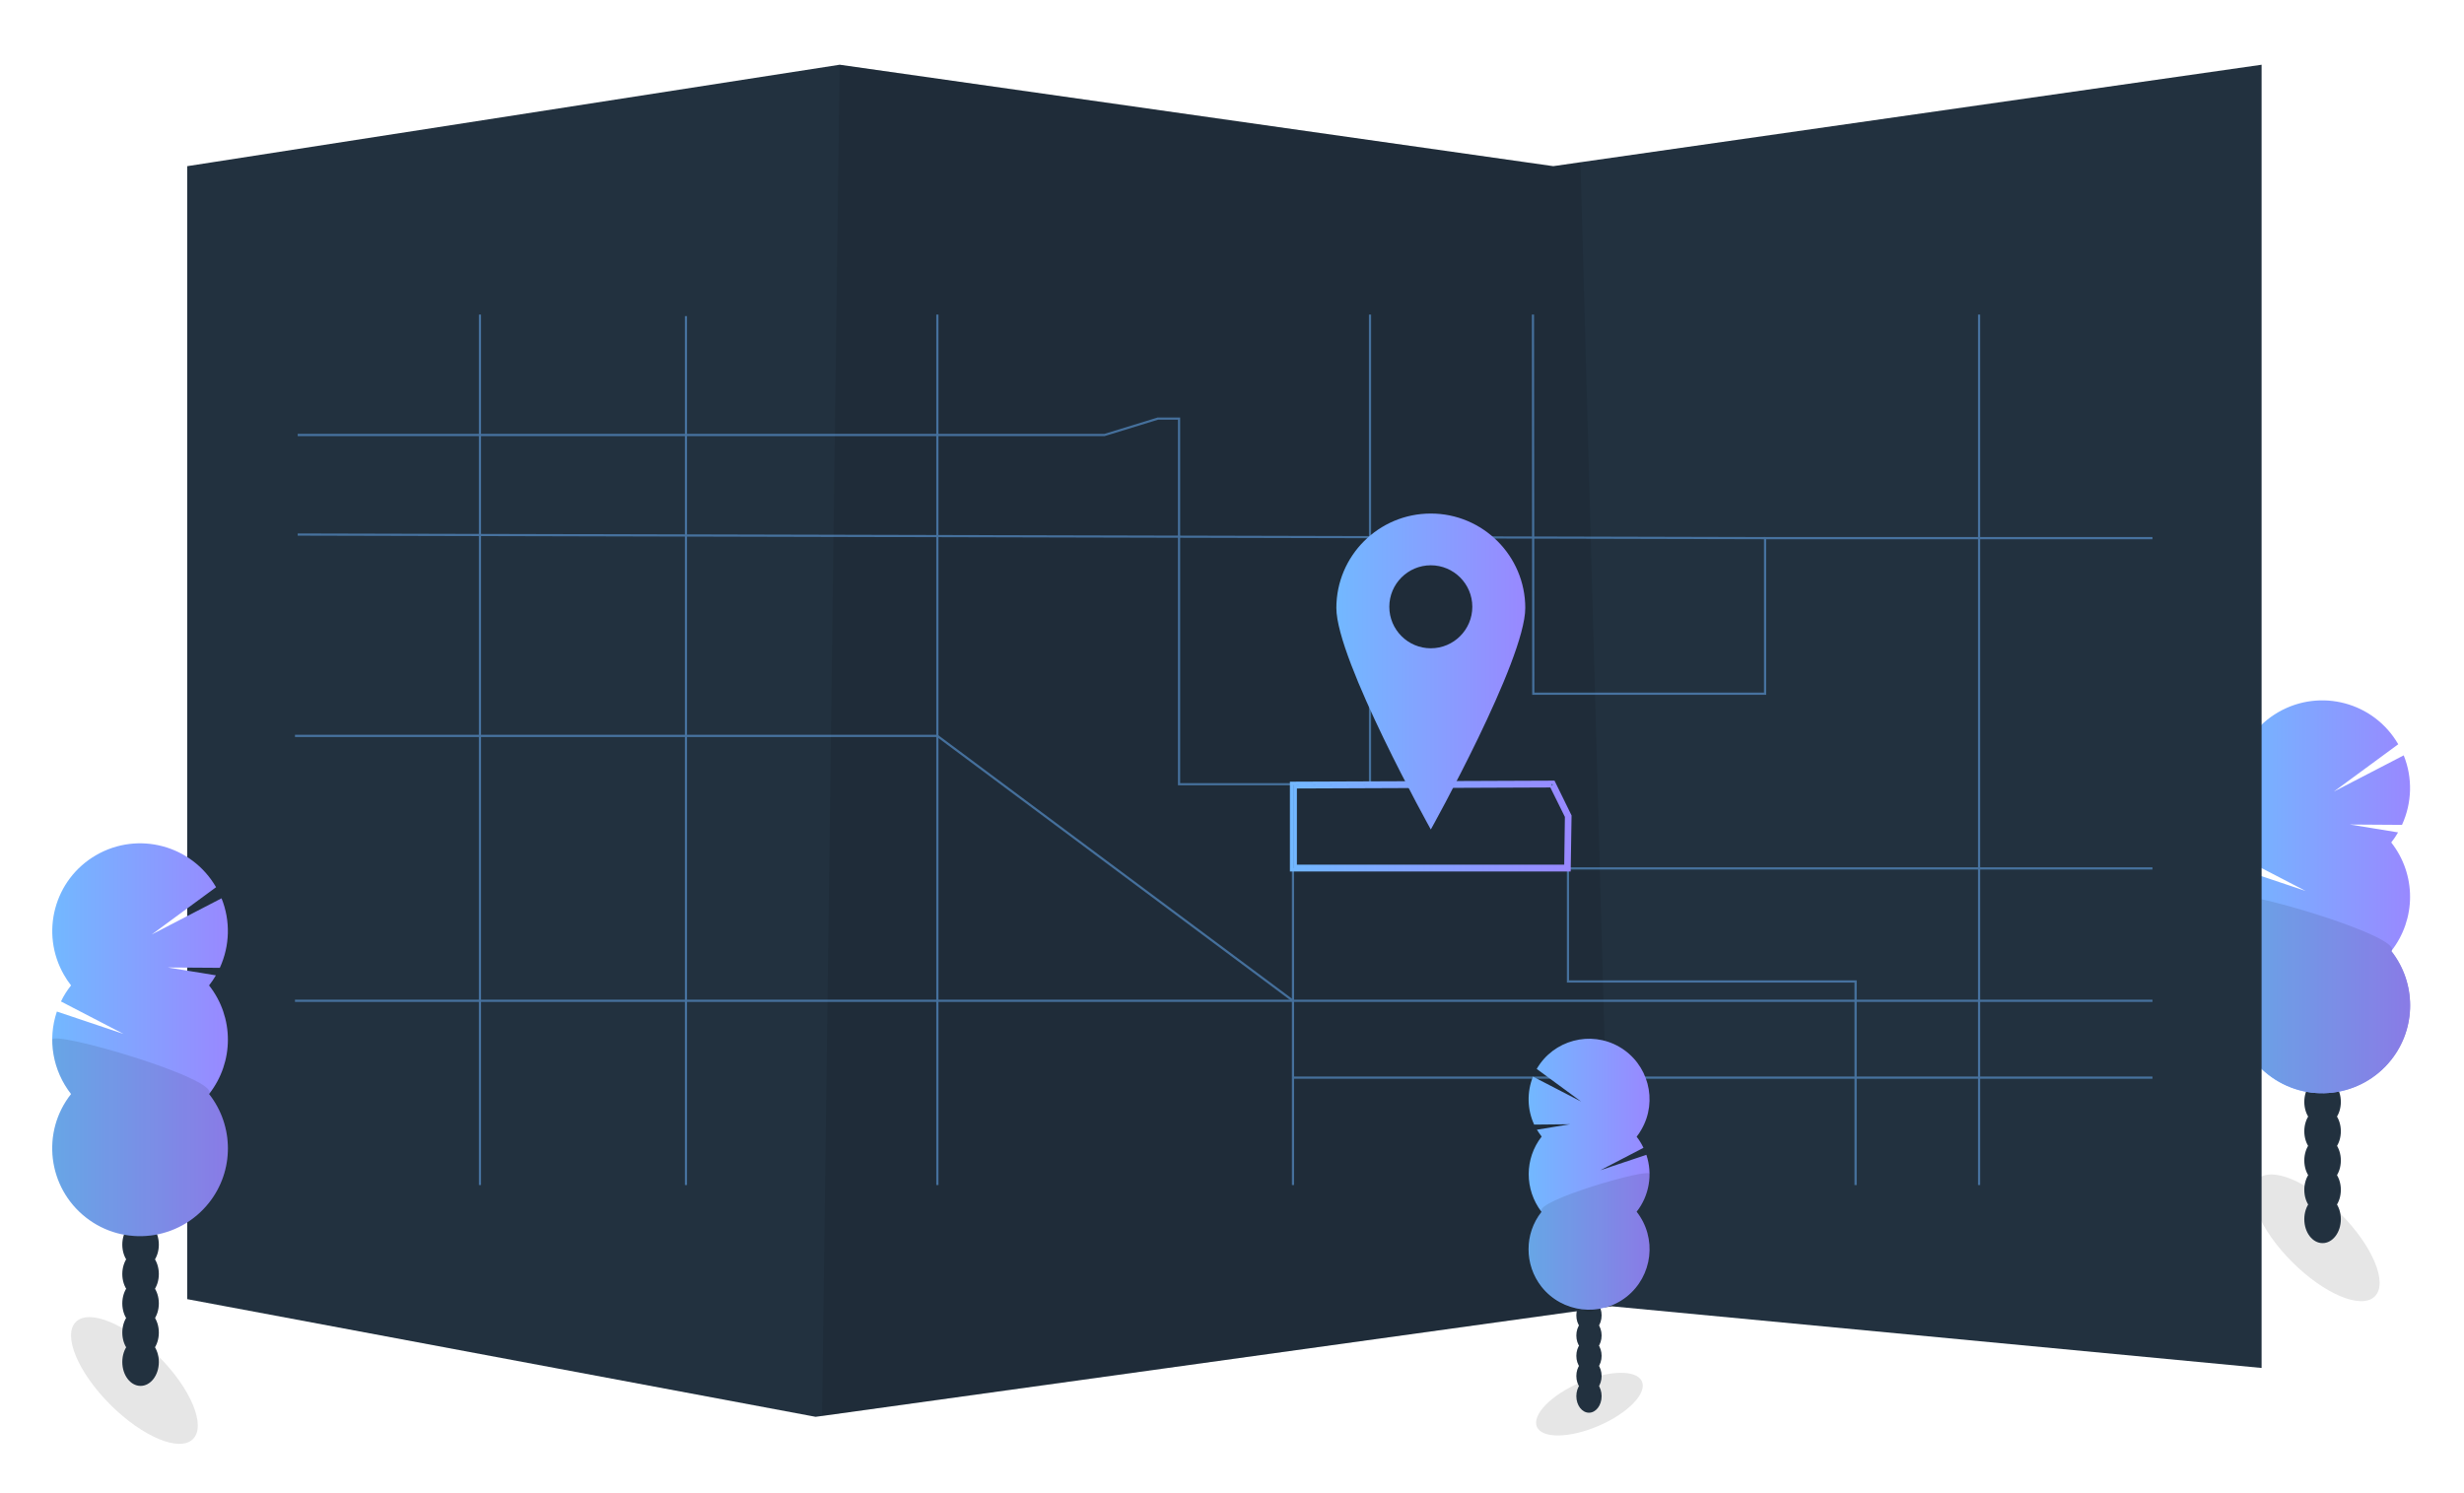 <?xml version="1.0" encoding="utf-8"?>
<!-- Generator: Adobe Illustrator 25.4.0, SVG Export Plug-In . SVG Version: 6.00 Build 0)  -->
<svg version="1.1" id="e937dd5c-1a88-46eb-b274-68931cd56025"
	 xmlns="http://www.w3.org/2000/svg" xmlns:xlink="http://www.w3.org/1999/xlink" x="0px" y="0px" viewBox="0 0 1442.6 874.2"
	 style="enable-background:new 0 0 1442.6 874.2;" xml:space="preserve">
<style type="text/css">
	.st0{opacity:0.1;enable-background:new    ;}
	.st1{fill:#22313F;}
	.st2{fill:#3F3D56;}
	.st3{fill:url(#SVGID_1_);}
	.st4{fill:url(#SVGID_00000088103731003495385280000005697998341035532424_);}
	.st5{opacity:0.5;}
	.st6{fill:none;stroke:#6BB4FF;stroke-width:1.285;stroke-miterlimit:10;}
	.st7{fill:none;stroke:url(#SVGID_00000005243843764350996690000016829484465108541570_);stroke-width:2;stroke-miterlimit:10;}
	.st8{fill:url(#SVGID_00000013165189383746033710000008938818580623488390_);}
	.st9{fill:url(#SVGID_00000124861096929237559380000007761270590176742834_);}
	.st10{fill:url(#SVGID_00000076566512255868137630000007854974320253952422_);}
</style>
<g>
	
		<ellipse transform="matrix(0.707 -0.707 0.707 0.707 -115.164 1171.332)" class="st0" cx="1356.3" cy="724.7" rx="20" ry="48.5"/>
	<ellipse class="st1" cx="1359.8" cy="713.9" rx="10.7" ry="14"/>
	<ellipse class="st1" cx="1359.8" cy="696.7" rx="10.7" ry="14"/>
	<ellipse class="st1" cx="1359.8" cy="679.5" rx="10.7" ry="14"/>
	<ellipse class="st1" cx="1359.8" cy="662.4" rx="10.7" ry="14"/>
	<ellipse class="st1" cx="1359.8" cy="645.2" rx="10.7" ry="14"/>
	<ellipse class="st1" cx="1359.8" cy="628" rx="10.7" ry="14"/>
	<ellipse class="st2" cx="1359.8" cy="610.8" rx="10.7" ry="14"/>
	<g>
		
			<linearGradient id="SVGID_1_" gradientUnits="userSpaceOnUse" x1="1308.172" y1="348.888" x2="1411.025" y2="348.888" gradientTransform="matrix(1 0 0 -1 0 874)">
			<stop  offset="0" style="stop-color:#72B8FF"/>
			<stop  offset="0.988" style="stop-color:#9889FF"/>
		</linearGradient>
		<path class="st3" d="M1400,493.3c1.5-1.9,2.8-3.8,4-5.9l-28.2-4.6l30.5,0.2c5.9-12.9,6.3-27.6,1-40.7l-40.9,21.2l37.7-27.7
			c-14.2-24.6-45.6-33-70.2-18.8s-33,45.6-18.8,70.2c1.2,2.1,2.6,4.2,4.1,6.1c-2.3,2.9-4.3,6-5.9,9.4l36.6,19l-39-13.1
			c-5.6,16.5-2.4,34.6,8.3,48.3c-17.6,22.3-13.7,54.6,8.6,72.2c22.3,17.6,54.6,13.7,72.2-8.6c14.7-18.6,14.7-44.9,0-63.6
			C1414.7,538.2,1414.7,512,1400,493.3L1400,493.3z"/>
	</g>
	<g>
		
			<linearGradient id="SVGID_00000018233384354396017230000010898196245521649549_" gradientUnits="userSpaceOnUse" x1="1308.172" y1="291.756" x2="1411.025" y2="291.756" gradientTransform="matrix(1 0 0 -1 0 874)">
			<stop  offset="0" style="stop-color:#72B8FF"/>
			<stop  offset="0.988" style="stop-color:#9889FF"/>
		</linearGradient>
		<path style="fill:url(#SVGID_00000018233384354396017230000010898196245521649549_);" d="M1308.2,525.1c0,11.5,3.9,22.7,11,31.8
			c-17.6,22.3-13.7,54.6,8.6,72.2c22.3,17.6,54.6,13.7,72.2-8.6c14.7-18.6,14.7-44.9,0-63.6C1406.8,548.2,1308.2,519.4,1308.2,525.1
			z"/>
	</g>
	<path class="st0" d="M1308.4,525.1c0,11.5,3.9,22.7,11,31.8c-17.6,22.3-13.7,54.6,8.6,72.2c22.3,17.6,54.6,13.7,72.2-8.6
		c14.7-18.6,14.7-44.9,0-63.6C1407.1,548.2,1308.4,519.4,1308.4,525.1z"/>
</g>
<polygon class="st1" points="1028.7,99.6 1028.7,743.8 833.3,713.4 595.9,767.5 594,767.9 405,709.8 405,149.7 601.2,99.6 
	815.7,149.7 823.9,147.8 "/>
<polygon class="st1" points="1324.1,37.9 1324.1,801 943.7,764.9 481.3,829.1 477.5,829.6 109.6,760.7 109.6,97.3 491.6,37.9 
	909.4,97.3 925.3,95 "/>
<polygon class="st0" points="943.7,764.9 481.3,829.1 491.6,37.9 909.4,97.3 925.3,95 "/>
<g class="st5">
	<polyline class="st6" points="897.5,184.2 897.7,406.2 1033.4,406.2 1033.4,315.1 1260.2,315.1 	"/>
	<polyline class="st6" points="174.3,254.7 646.7,254.7 677.9,245.1 690.3,245.1 690.3,459.2 908.6,459.2 918,478.3 918,574.7 
		1086.4,574.7 1086.4,693.9 	"/>
	<line class="st6" x1="757" y1="693.9" x2="757" y2="459.2"/>
	<line class="st6" x1="1260.2" y1="631" x2="757" y2="631"/>
	<line class="st6" x1="1158.7" y1="184.2" x2="1158.7" y2="693.9"/>
	<line class="st6" x1="172.7" y1="586" x2="1260.2" y2="586"/>
	<line class="st6" x1="281" y1="693.9" x2="281" y2="184.2"/>
	<line class="st6" x1="548.8" y1="184.2" x2="548.8" y2="693.9"/>
	<line class="st6" x1="174.3" y1="313" x2="1033.4" y2="315.1"/>
	<line class="st6" x1="401.6" y1="185.1" x2="401.6" y2="693.9"/>
	<polyline class="st6" points="172.7,430.9 548.8,430.9 757,586 	"/>
	<line class="st6" x1="802.1" y1="184.2" x2="802.1" y2="459.2"/>
	<line class="st6" x1="757" y1="508.5" x2="1260.2" y2="508.5"/>
</g>
<g>
	
		<linearGradient id="SVGID_00000119099423325536782650000013028389639109888920_" gradientUnits="userSpaceOnUse" x1="755.2" y1="483.699" x2="920.104" y2="483.699">
		<stop  offset="0" style="stop-color:#72B8FF"/>
		<stop  offset="0.988" style="stop-color:#9889FF"/>
	</linearGradient>
	
		<path style="fill:none;stroke:url(#SVGID_00000119099423325536782650000013028389639109888920_);stroke-width:2;stroke-miterlimit:10;" d="
		M908.3,460.1l8.9,18l-0.4,29.2H758.3v-46.6L908.3,460.1 M909.5,458.1l-153.3,0.6v50.6h162.4l0.5-31.6L909.5,458.1L909.5,458.1z"/>
</g>
<g>
	
		<linearGradient id="SVGID_00000096037415911860268610000007865251819247039123_" gradientUnits="userSpaceOnUse" x1="782.4" y1="480.8" x2="893" y2="480.8" gradientTransform="matrix(1 0 0 -1 0 874)">
		<stop  offset="0" style="stop-color:#72B8FF"/>
		<stop  offset="0.988" style="stop-color:#9889FF"/>
	</linearGradient>
	<path style="fill:url(#SVGID_00000096037415911860268610000007865251819247039123_);" d="M837.7,300.7c-30.5,0-55.3,24.7-55.3,55.3
		c0,30.5,55.3,129.7,55.3,129.7S893,386.6,893,356C893,325.5,868.2,300.7,837.7,300.7z M837.7,379.6c-13.4,0-24.3-10.9-24.3-24.3
		s10.9-24.3,24.3-24.3c13.4,0,24.3,10.9,24.3,24.3S851.1,379.6,837.7,379.6L837.7,379.6z"/>
</g>
<g>
	
		<ellipse transform="matrix(0.918 -0.396 0.396 0.918 -249.629 435.195)" class="st0" cx="930.6" cy="823" rx="33.5" ry="13.8"/>
	<ellipse class="st1" cx="930.3" cy="817.5" rx="7.4" ry="9.7"/>
	<ellipse class="st1" cx="930.3" cy="805.7" rx="7.4" ry="9.7"/>
	<ellipse class="st1" cx="930.3" cy="793.9" rx="7.4" ry="9.7"/>
	<ellipse class="st1" cx="930.3" cy="782" rx="7.4" ry="9.7"/>
	<ellipse class="st1" cx="930.3" cy="770.2" rx="7.4" ry="9.7"/>
	<ellipse class="st0" cx="930.3" cy="758.4" rx="7.4" ry="9.7"/>
	<ellipse class="st2" cx="930.3" cy="746.5" rx="7.4" ry="9.7"/>
	<g>
		
			<linearGradient id="SVGID_00000123436274022406482090000017928041290962392200_" gradientUnits="userSpaceOnUse" x1="895.024" y1="186.445" x2="965.876" y2="186.445" gradientTransform="matrix(1 0 0 -1 0 874)">
			<stop  offset="0" style="stop-color:#72B8FF"/>
			<stop  offset="0.988" style="stop-color:#9889FF"/>
		</linearGradient>
		<path style="fill:url(#SVGID_00000123436274022406482090000017928041290962392200_);" d="M902.6,665.5c-1-1.3-1.9-2.6-2.8-4
			l19.4-3.2l-21,0.2c-4.1-8.9-4.3-19-0.7-28.1l28.2,14.6l-26-19.1c9.8-16.9,31.5-22.7,48.4-12.9s22.7,31.5,12.9,48.4
			c-0.8,1.5-1.8,2.9-2.8,4.2c1.6,2,2.9,4.2,4,6.5L937,685.2l26.9-9c3.8,11.3,1.7,23.9-5.7,33.3c12.1,15.4,9.4,37.7-5.9,49.8
			c-15.4,12.1-37.7,9.4-49.8-5.9c-10.1-12.9-10.1-31,0-43.8C892.5,696.5,892.5,678.4,902.6,665.5L902.6,665.5z"/>
	</g>
	<path class="st0" d="M965.9,687.4c0,7.9-2.7,15.7-7.6,21.9c12.1,15.4,9.4,37.7-5.9,49.8c-15.4,12.1-37.7,9.4-49.8-5.9
		c-10.1-12.9-10.1-31,0-43.8C897.9,703.3,965.9,683.5,965.9,687.4z"/>
</g>
<g>
	
		<ellipse transform="matrix(0.707 -0.707 0.707 0.707 -548.55 292.507)" class="st0" cx="78.8" cy="808.4" rx="20" ry="48.5"/>
	<ellipse class="st1" cx="82.3" cy="797.5" rx="10.7" ry="14"/>
	<ellipse class="st1" cx="82.3" cy="780.3" rx="10.7" ry="14"/>
	<ellipse class="st1" cx="82.3" cy="763.2" rx="10.7" ry="14"/>
	<ellipse class="st1" cx="82.3" cy="746" rx="10.7" ry="14"/>
	<ellipse class="st1" cx="82.3" cy="728.8" rx="10.7" ry="14"/>
	<ellipse class="st1" cx="82.3" cy="711.7" rx="10.7" ry="14"/>
	<ellipse class="st2" cx="82.3" cy="694.5" rx="10.7" ry="14"/>
	<g>
		
			<linearGradient id="SVGID_00000057828037931211707710000002104913807709540782_" gradientUnits="userSpaceOnUse" x1="30.572" y1="265.188" x2="133.425" y2="265.188" gradientTransform="matrix(1 0 0 -1 0 874)">
			<stop  offset="0" style="stop-color:#72B8FF"/>
			<stop  offset="0.988" style="stop-color:#9889FF"/>
		</linearGradient>
		<path style="fill:url(#SVGID_00000057828037931211707710000002104913807709540782_);" d="M122.4,577c1.5-1.9,2.8-3.8,4-5.9
			l-28.2-4.6l30.5,0.2c5.9-12.9,6.3-27.6,1-40.7l-40.9,21.2l37.7-27.7c-14.2-24.6-45.6-33-70.2-18.8s-33,45.6-18.8,70.2
			c1.2,2.1,2.6,4.2,4.1,6.1c-2.3,2.9-4.3,6-5.9,9.4l36.6,19l-39-13.1c-5.6,16.5-2.4,34.6,8.3,48.3c-17.6,22.3-13.7,54.6,8.6,72.2
			c22.3,17.6,54.6,13.7,72.2-8.6c14.7-18.6,14.7-44.9,0-63.6C137.1,621.9,137.1,595.6,122.4,577L122.4,577z"/>
	</g>
	<path class="st0" d="M30.6,608.8c0,11.5,3.9,22.7,11,31.8c-17.6,22.3-13.7,54.6,8.6,72.2c22.3,17.6,54.6,13.7,72.2-8.6
		c14.7-18.6,14.7-44.9,0-63.6C129.3,631.8,30.6,603,30.6,608.8z"/>
</g>
</svg>
